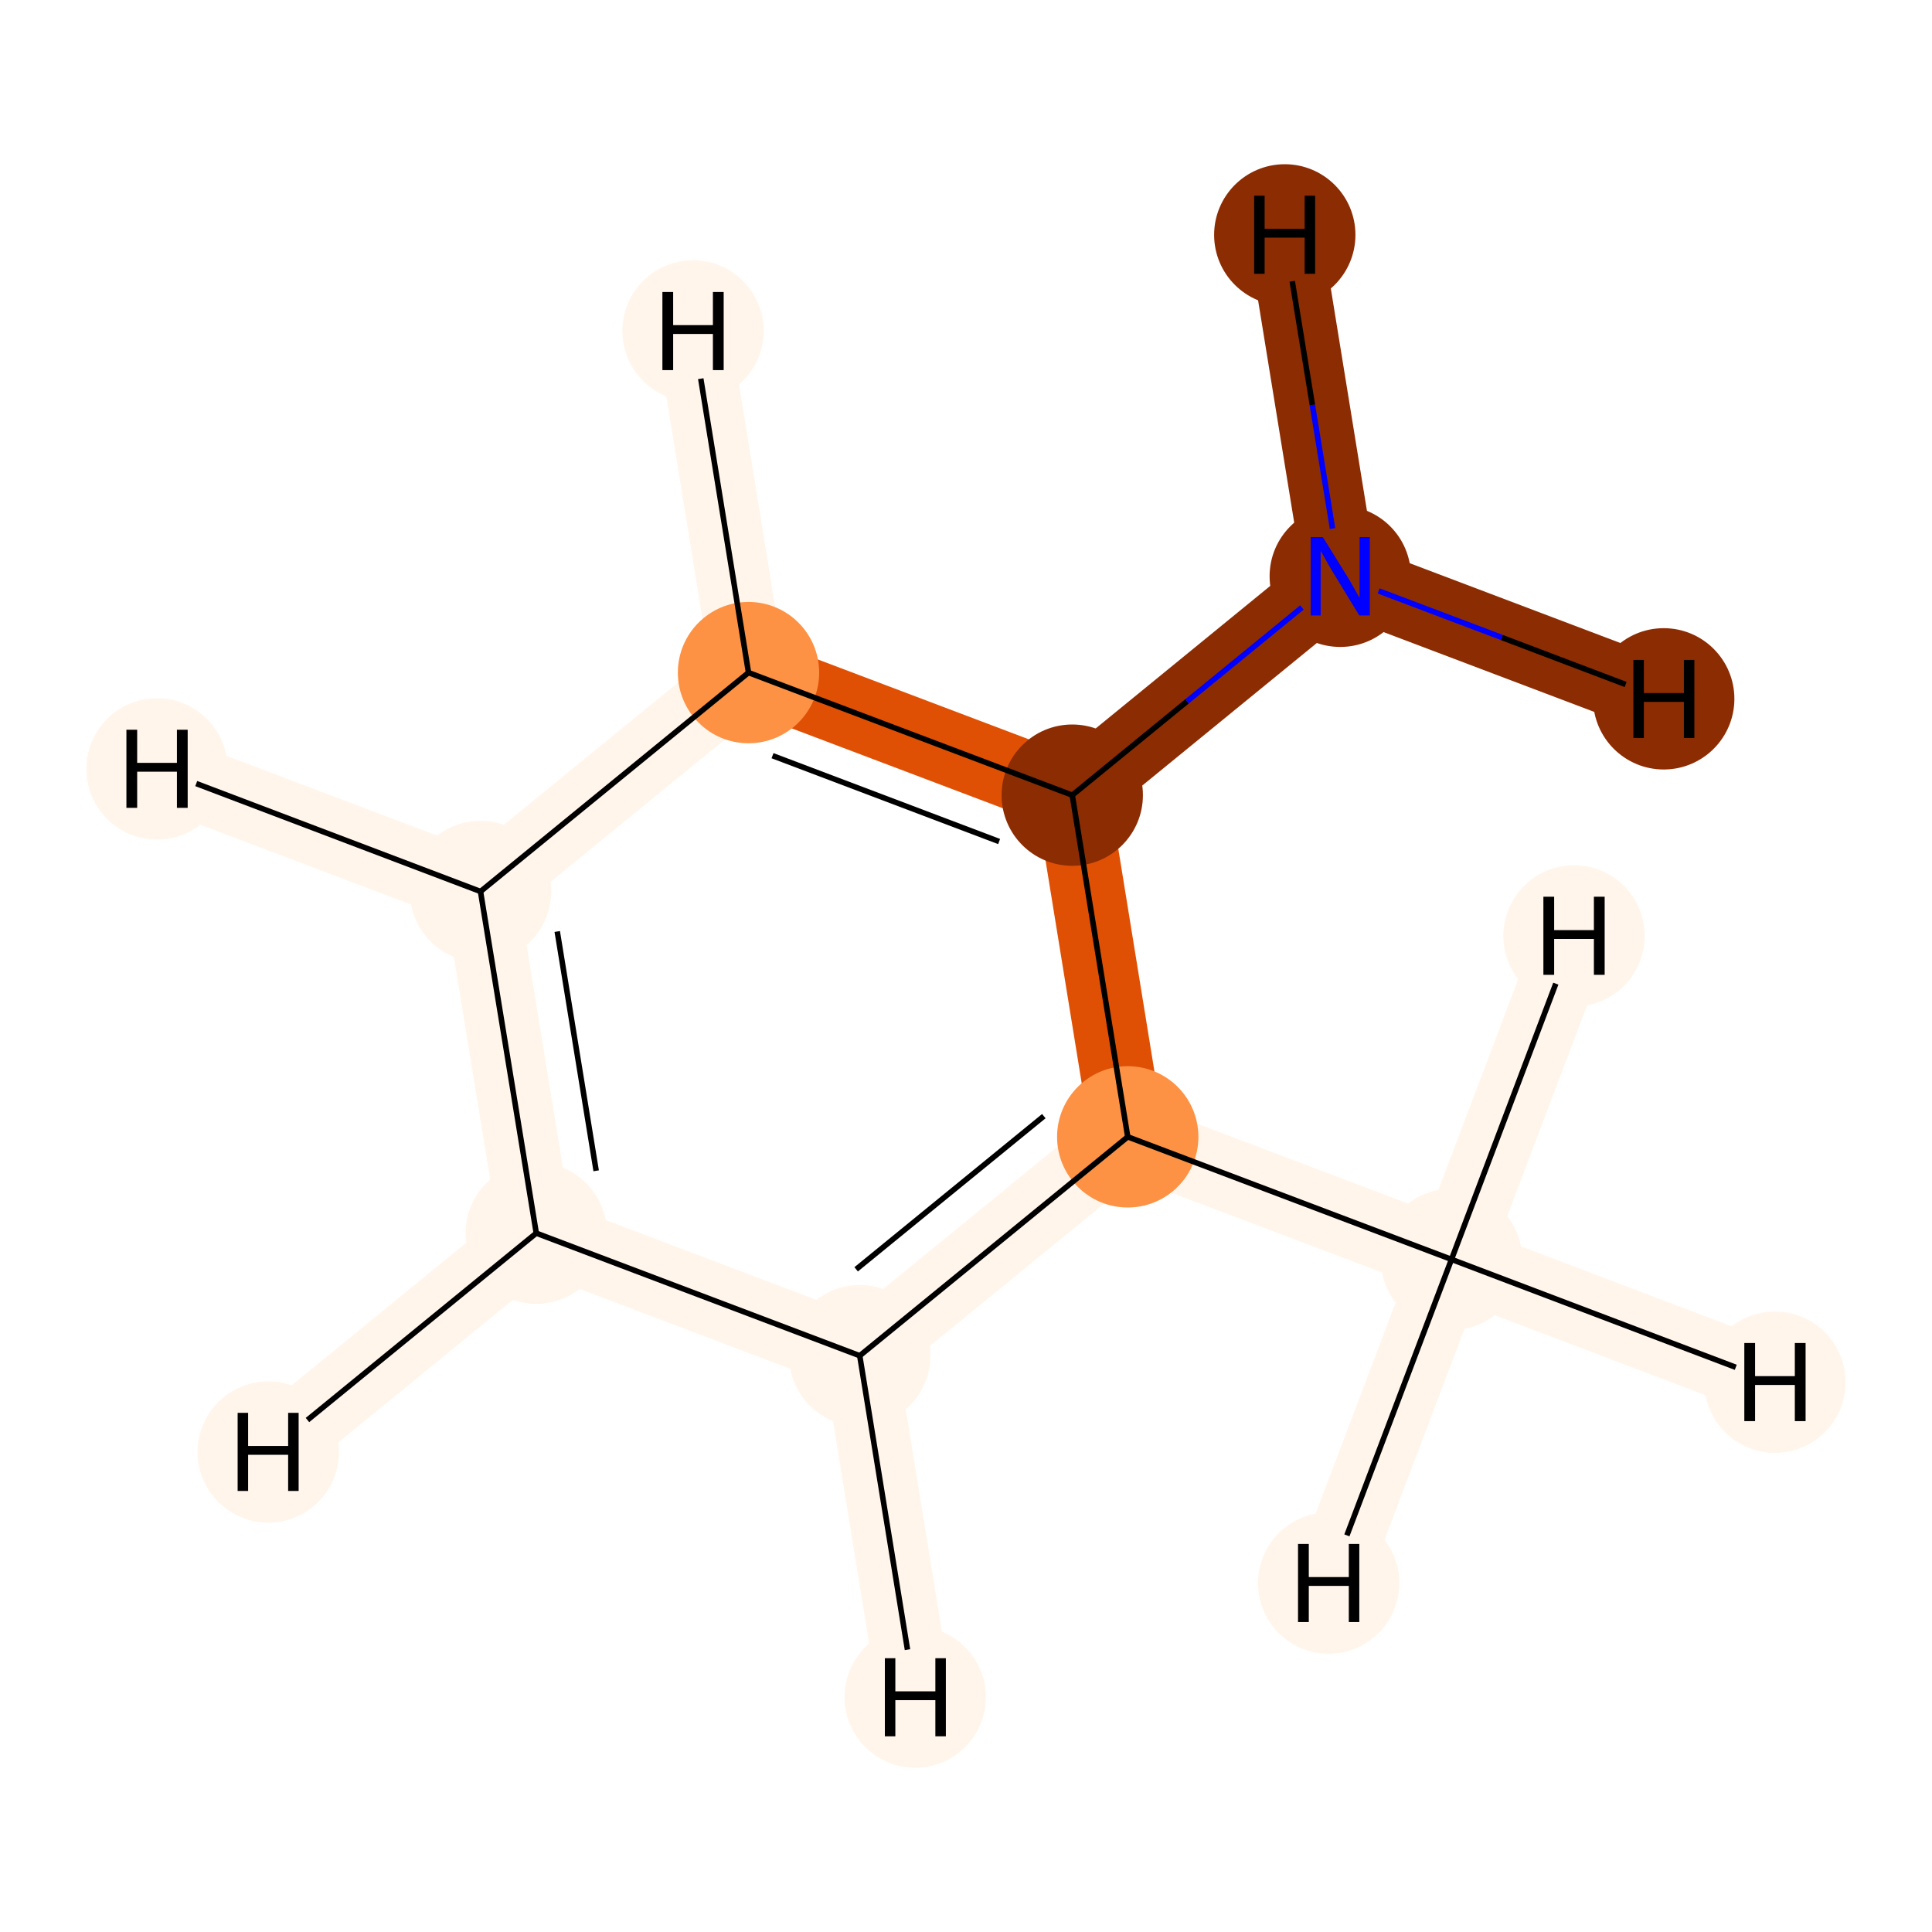 <?xml version='1.0' encoding='iso-8859-1'?>
<svg version='1.1' baseProfile='full'
              xmlns='http://www.w3.org/2000/svg'
                      xmlns:rdkit='http://www.rdkit.org/xml'
                      xmlns:xlink='http://www.w3.org/1999/xlink'
                  xml:space='preserve'
width='700px' height='700px' viewBox='0 0 700 700'>
<!-- END OF HEADER -->
<rect style='opacity:1.0;fill:#FFFFFF;stroke:none' width='700.0' height='700.0' x='0.0' y='0.0'> </rect>
<path d='M 525.9,456.3 L 408.6,411.9' style='fill:none;fill-rule:evenodd;stroke:#FFF5EB;stroke-width:26.7px;stroke-linecap:butt;stroke-linejoin:miter;stroke-opacity:1' />
<path d='M 525.9,456.3 L 643.1,500.8' style='fill:none;fill-rule:evenodd;stroke:#FFF5EB;stroke-width:26.7px;stroke-linecap:butt;stroke-linejoin:miter;stroke-opacity:1' />
<path d='M 525.9,456.3 L 481.4,573.6' style='fill:none;fill-rule:evenodd;stroke:#FFF5EB;stroke-width:26.7px;stroke-linecap:butt;stroke-linejoin:miter;stroke-opacity:1' />
<path d='M 525.9,456.3 L 570.3,339.1' style='fill:none;fill-rule:evenodd;stroke:#FFF5EB;stroke-width:26.7px;stroke-linecap:butt;stroke-linejoin:miter;stroke-opacity:1' />
<path d='M 408.6,411.9 L 311.5,491.2' style='fill:none;fill-rule:evenodd;stroke:#FFF5EB;stroke-width:26.7px;stroke-linecap:butt;stroke-linejoin:miter;stroke-opacity:1' />
<path d='M 408.6,411.9 L 388.5,288.1' style='fill:none;fill-rule:evenodd;stroke:#DF5005;stroke-width:26.7px;stroke-linecap:butt;stroke-linejoin:miter;stroke-opacity:1' />
<path d='M 311.5,491.2 L 194.3,446.8' style='fill:none;fill-rule:evenodd;stroke:#FFF5EB;stroke-width:26.7px;stroke-linecap:butt;stroke-linejoin:miter;stroke-opacity:1' />
<path d='M 311.5,491.2 L 331.6,614.9' style='fill:none;fill-rule:evenodd;stroke:#FFF5EB;stroke-width:26.7px;stroke-linecap:butt;stroke-linejoin:miter;stroke-opacity:1' />
<path d='M 194.3,446.8 L 174.1,323.0' style='fill:none;fill-rule:evenodd;stroke:#FFF5EB;stroke-width:26.7px;stroke-linecap:butt;stroke-linejoin:miter;stroke-opacity:1' />
<path d='M 194.3,446.8 L 97.2,526.1' style='fill:none;fill-rule:evenodd;stroke:#FFF5EB;stroke-width:26.7px;stroke-linecap:butt;stroke-linejoin:miter;stroke-opacity:1' />
<path d='M 174.1,323.0 L 271.2,243.7' style='fill:none;fill-rule:evenodd;stroke:#FFF5EB;stroke-width:26.7px;stroke-linecap:butt;stroke-linejoin:miter;stroke-opacity:1' />
<path d='M 174.1,323.0 L 56.9,278.6' style='fill:none;fill-rule:evenodd;stroke:#FFF5EB;stroke-width:26.7px;stroke-linecap:butt;stroke-linejoin:miter;stroke-opacity:1' />
<path d='M 271.2,243.7 L 388.5,288.1' style='fill:none;fill-rule:evenodd;stroke:#DF5005;stroke-width:26.7px;stroke-linecap:butt;stroke-linejoin:miter;stroke-opacity:1' />
<path d='M 271.2,243.7 L 251.1,119.9' style='fill:none;fill-rule:evenodd;stroke:#FFF5EB;stroke-width:26.7px;stroke-linecap:butt;stroke-linejoin:miter;stroke-opacity:1' />
<path d='M 388.5,288.1 L 485.6,208.8' style='fill:none;fill-rule:evenodd;stroke:#8C2C03;stroke-width:26.7px;stroke-linecap:butt;stroke-linejoin:miter;stroke-opacity:1' />
<path d='M 485.6,208.8 L 602.8,253.2' style='fill:none;fill-rule:evenodd;stroke:#8C2C03;stroke-width:26.7px;stroke-linecap:butt;stroke-linejoin:miter;stroke-opacity:1' />
<path d='M 485.6,208.8 L 465.5,85.1' style='fill:none;fill-rule:evenodd;stroke:#8C2C03;stroke-width:26.7px;stroke-linecap:butt;stroke-linejoin:miter;stroke-opacity:1' />
<ellipse cx='525.9' cy='456.3' rx='25.1' ry='25.1'  style='fill:#FFF5EB;fill-rule:evenodd;stroke:#FFF5EB;stroke-width:1.0px;stroke-linecap:butt;stroke-linejoin:miter;stroke-opacity:1' />
<ellipse cx='408.6' cy='411.9' rx='25.1' ry='25.1'  style='fill:#FD9244;fill-rule:evenodd;stroke:#FD9244;stroke-width:1.0px;stroke-linecap:butt;stroke-linejoin:miter;stroke-opacity:1' />
<ellipse cx='311.5' cy='491.2' rx='25.1' ry='25.1'  style='fill:#FFF5EB;fill-rule:evenodd;stroke:#FFF5EB;stroke-width:1.0px;stroke-linecap:butt;stroke-linejoin:miter;stroke-opacity:1' />
<ellipse cx='194.3' cy='446.8' rx='25.1' ry='25.1'  style='fill:#FFF5EB;fill-rule:evenodd;stroke:#FFF5EB;stroke-width:1.0px;stroke-linecap:butt;stroke-linejoin:miter;stroke-opacity:1' />
<ellipse cx='174.1' cy='323.0' rx='25.1' ry='25.1'  style='fill:#FFF5EB;fill-rule:evenodd;stroke:#FFF5EB;stroke-width:1.0px;stroke-linecap:butt;stroke-linejoin:miter;stroke-opacity:1' />
<ellipse cx='271.2' cy='243.7' rx='25.1' ry='25.1'  style='fill:#FD9244;fill-rule:evenodd;stroke:#FD9244;stroke-width:1.0px;stroke-linecap:butt;stroke-linejoin:miter;stroke-opacity:1' />
<ellipse cx='388.5' cy='288.1' rx='25.1' ry='25.1'  style='fill:#8C2C03;fill-rule:evenodd;stroke:#8C2C03;stroke-width:1.0px;stroke-linecap:butt;stroke-linejoin:miter;stroke-opacity:1' />
<ellipse cx='485.6' cy='208.8' rx='25.1' ry='25.1'  style='fill:#8C2C03;fill-rule:evenodd;stroke:#8C2C03;stroke-width:1.0px;stroke-linecap:butt;stroke-linejoin:miter;stroke-opacity:1' />
<ellipse cx='643.1' cy='500.8' rx='25.1' ry='25.1'  style='fill:#FFF5EB;fill-rule:evenodd;stroke:#FFF5EB;stroke-width:1.0px;stroke-linecap:butt;stroke-linejoin:miter;stroke-opacity:1' />
<ellipse cx='481.4' cy='573.6' rx='25.1' ry='25.1'  style='fill:#FFF5EB;fill-rule:evenodd;stroke:#FFF5EB;stroke-width:1.0px;stroke-linecap:butt;stroke-linejoin:miter;stroke-opacity:1' />
<ellipse cx='570.3' cy='339.1' rx='25.1' ry='25.1'  style='fill:#FFF5EB;fill-rule:evenodd;stroke:#FFF5EB;stroke-width:1.0px;stroke-linecap:butt;stroke-linejoin:miter;stroke-opacity:1' />
<ellipse cx='331.6' cy='614.9' rx='25.1' ry='25.1'  style='fill:#FFF5EB;fill-rule:evenodd;stroke:#FFF5EB;stroke-width:1.0px;stroke-linecap:butt;stroke-linejoin:miter;stroke-opacity:1' />
<ellipse cx='97.2' cy='526.1' rx='25.1' ry='25.1'  style='fill:#FFF5EB;fill-rule:evenodd;stroke:#FFF5EB;stroke-width:1.0px;stroke-linecap:butt;stroke-linejoin:miter;stroke-opacity:1' />
<ellipse cx='56.9' cy='278.6' rx='25.1' ry='25.1'  style='fill:#FFF5EB;fill-rule:evenodd;stroke:#FFF5EB;stroke-width:1.0px;stroke-linecap:butt;stroke-linejoin:miter;stroke-opacity:1' />
<ellipse cx='251.1' cy='119.9' rx='25.1' ry='25.1'  style='fill:#FFF5EB;fill-rule:evenodd;stroke:#FFF5EB;stroke-width:1.0px;stroke-linecap:butt;stroke-linejoin:miter;stroke-opacity:1' />
<ellipse cx='602.8' cy='253.2' rx='25.1' ry='25.1'  style='fill:#8C2C03;fill-rule:evenodd;stroke:#8C2C03;stroke-width:1.0px;stroke-linecap:butt;stroke-linejoin:miter;stroke-opacity:1' />
<ellipse cx='465.5' cy='85.1' rx='25.1' ry='25.1'  style='fill:#8C2C03;fill-rule:evenodd;stroke:#8C2C03;stroke-width:1.0px;stroke-linecap:butt;stroke-linejoin:miter;stroke-opacity:1' />
<path class='bond-0 atom-0 atom-1' d='M 525.9,456.3 L 408.6,411.9' style='fill:none;fill-rule:evenodd;stroke:#000000;stroke-width:2.0px;stroke-linecap:butt;stroke-linejoin:miter;stroke-opacity:1' />
<path class='bond-8 atom-0 atom-8' d='M 525.9,456.3 L 628.9,495.4' style='fill:none;fill-rule:evenodd;stroke:#000000;stroke-width:2.0px;stroke-linecap:butt;stroke-linejoin:miter;stroke-opacity:1' />
<path class='bond-9 atom-0 atom-9' d='M 525.9,456.3 L 488.0,556.3' style='fill:none;fill-rule:evenodd;stroke:#000000;stroke-width:2.0px;stroke-linecap:butt;stroke-linejoin:miter;stroke-opacity:1' />
<path class='bond-10 atom-0 atom-10' d='M 525.9,456.3 L 563.7,356.4' style='fill:none;fill-rule:evenodd;stroke:#000000;stroke-width:2.0px;stroke-linecap:butt;stroke-linejoin:miter;stroke-opacity:1' />
<path class='bond-1 atom-1 atom-2' d='M 408.6,411.9 L 311.5,491.2' style='fill:none;fill-rule:evenodd;stroke:#000000;stroke-width:2.0px;stroke-linecap:butt;stroke-linejoin:miter;stroke-opacity:1' />
<path class='bond-1 atom-1 atom-2' d='M 378.2,404.4 L 310.2,459.9' style='fill:none;fill-rule:evenodd;stroke:#000000;stroke-width:2.0px;stroke-linecap:butt;stroke-linejoin:miter;stroke-opacity:1' />
<path class='bond-7 atom-6 atom-1' d='M 388.5,288.1 L 408.6,411.9' style='fill:none;fill-rule:evenodd;stroke:#000000;stroke-width:2.0px;stroke-linecap:butt;stroke-linejoin:miter;stroke-opacity:1' />
<path class='bond-2 atom-2 atom-3' d='M 311.5,491.2 L 194.3,446.8' style='fill:none;fill-rule:evenodd;stroke:#000000;stroke-width:2.0px;stroke-linecap:butt;stroke-linejoin:miter;stroke-opacity:1' />
<path class='bond-11 atom-2 atom-11' d='M 311.5,491.2 L 328.8,597.7' style='fill:none;fill-rule:evenodd;stroke:#000000;stroke-width:2.0px;stroke-linecap:butt;stroke-linejoin:miter;stroke-opacity:1' />
<path class='bond-3 atom-3 atom-4' d='M 194.3,446.8 L 174.1,323.0' style='fill:none;fill-rule:evenodd;stroke:#000000;stroke-width:2.0px;stroke-linecap:butt;stroke-linejoin:miter;stroke-opacity:1' />
<path class='bond-3 atom-3 atom-4' d='M 216.0,424.2 L 201.9,337.5' style='fill:none;fill-rule:evenodd;stroke:#000000;stroke-width:2.0px;stroke-linecap:butt;stroke-linejoin:miter;stroke-opacity:1' />
<path class='bond-12 atom-3 atom-12' d='M 194.3,446.8 L 111.4,514.5' style='fill:none;fill-rule:evenodd;stroke:#000000;stroke-width:2.0px;stroke-linecap:butt;stroke-linejoin:miter;stroke-opacity:1' />
<path class='bond-4 atom-4 atom-5' d='M 174.1,323.0 L 271.2,243.7' style='fill:none;fill-rule:evenodd;stroke:#000000;stroke-width:2.0px;stroke-linecap:butt;stroke-linejoin:miter;stroke-opacity:1' />
<path class='bond-13 atom-4 atom-13' d='M 174.1,323.0 L 71.1,283.9' style='fill:none;fill-rule:evenodd;stroke:#000000;stroke-width:2.0px;stroke-linecap:butt;stroke-linejoin:miter;stroke-opacity:1' />
<path class='bond-5 atom-5 atom-6' d='M 271.2,243.7 L 388.5,288.1' style='fill:none;fill-rule:evenodd;stroke:#000000;stroke-width:2.0px;stroke-linecap:butt;stroke-linejoin:miter;stroke-opacity:1' />
<path class='bond-5 atom-5 atom-6' d='M 279.9,273.8 L 362.0,304.9' style='fill:none;fill-rule:evenodd;stroke:#000000;stroke-width:2.0px;stroke-linecap:butt;stroke-linejoin:miter;stroke-opacity:1' />
<path class='bond-14 atom-5 atom-14' d='M 271.2,243.7 L 253.9,137.2' style='fill:none;fill-rule:evenodd;stroke:#000000;stroke-width:2.0px;stroke-linecap:butt;stroke-linejoin:miter;stroke-opacity:1' />
<path class='bond-6 atom-6 atom-7' d='M 388.5,288.1 L 430.1,254.1' style='fill:none;fill-rule:evenodd;stroke:#000000;stroke-width:2.0px;stroke-linecap:butt;stroke-linejoin:miter;stroke-opacity:1' />
<path class='bond-6 atom-6 atom-7' d='M 430.1,254.1 L 471.7,220.1' style='fill:none;fill-rule:evenodd;stroke:#0000FF;stroke-width:2.0px;stroke-linecap:butt;stroke-linejoin:miter;stroke-opacity:1' />
<path class='bond-15 atom-7 atom-15' d='M 499.5,214.1 L 544.2,231.0' style='fill:none;fill-rule:evenodd;stroke:#0000FF;stroke-width:2.0px;stroke-linecap:butt;stroke-linejoin:miter;stroke-opacity:1' />
<path class='bond-15 atom-7 atom-15' d='M 544.2,231.0 L 589.0,248.0' style='fill:none;fill-rule:evenodd;stroke:#000000;stroke-width:2.0px;stroke-linecap:butt;stroke-linejoin:miter;stroke-opacity:1' />
<path class='bond-16 atom-7 atom-16' d='M 482.8,191.5 L 475.5,146.7' style='fill:none;fill-rule:evenodd;stroke:#0000FF;stroke-width:2.0px;stroke-linecap:butt;stroke-linejoin:miter;stroke-opacity:1' />
<path class='bond-16 atom-7 atom-16' d='M 475.5,146.7 L 468.2,101.9' style='fill:none;fill-rule:evenodd;stroke:#000000;stroke-width:2.0px;stroke-linecap:butt;stroke-linejoin:miter;stroke-opacity:1' />
<path  class='atom-7' d='M 479.3 194.6
L 488.6 209.6
Q 489.5 211.1, 491.0 213.8
Q 492.5 216.5, 492.6 216.6
L 492.6 194.6
L 496.3 194.6
L 496.3 223.0
L 492.5 223.0
L 482.5 206.6
Q 481.3 204.6, 480.1 202.4
Q 478.9 200.2, 478.5 199.6
L 478.5 223.0
L 474.9 223.0
L 474.9 194.6
L 479.3 194.6
' fill='#0000FF'/>
<path  class='atom-8' d='M 632.0 486.6
L 635.9 486.6
L 635.9 498.6
L 650.3 498.6
L 650.3 486.6
L 654.2 486.6
L 654.2 514.9
L 650.3 514.9
L 650.3 501.8
L 635.9 501.8
L 635.9 514.9
L 632.0 514.9
L 632.0 486.6
' fill='#000000'/>
<path  class='atom-9' d='M 470.3 559.4
L 474.2 559.4
L 474.2 571.4
L 488.7 571.4
L 488.7 559.4
L 492.5 559.4
L 492.5 587.7
L 488.7 587.7
L 488.7 574.6
L 474.2 574.6
L 474.2 587.7
L 470.3 587.7
L 470.3 559.4
' fill='#000000'/>
<path  class='atom-10' d='M 559.2 324.9
L 563.1 324.9
L 563.1 337.0
L 577.5 337.0
L 577.5 324.9
L 581.4 324.9
L 581.4 353.2
L 577.5 353.2
L 577.5 340.2
L 563.1 340.2
L 563.1 353.2
L 559.2 353.2
L 559.2 324.9
' fill='#000000'/>
<path  class='atom-11' d='M 320.6 600.8
L 324.4 600.8
L 324.4 612.8
L 338.9 612.8
L 338.9 600.8
L 342.7 600.8
L 342.7 629.1
L 338.9 629.1
L 338.9 616.0
L 324.4 616.0
L 324.4 629.1
L 320.6 629.1
L 320.6 600.8
' fill='#000000'/>
<path  class='atom-12' d='M 86.1 511.9
L 89.9 511.9
L 89.9 523.9
L 104.4 523.9
L 104.4 511.9
L 108.2 511.9
L 108.2 540.2
L 104.4 540.2
L 104.4 527.1
L 89.9 527.1
L 89.9 540.2
L 86.1 540.2
L 86.1 511.9
' fill='#000000'/>
<path  class='atom-13' d='M 45.8 264.4
L 49.7 264.4
L 49.7 276.4
L 64.1 276.4
L 64.1 264.4
L 68.0 264.4
L 68.0 292.7
L 64.1 292.7
L 64.1 279.6
L 49.7 279.6
L 49.7 292.7
L 45.8 292.7
L 45.8 264.4
' fill='#000000'/>
<path  class='atom-14' d='M 240.0 105.8
L 243.9 105.8
L 243.9 117.8
L 258.3 117.8
L 258.3 105.8
L 262.2 105.8
L 262.2 134.1
L 258.3 134.1
L 258.3 121.0
L 243.9 121.0
L 243.9 134.1
L 240.0 134.1
L 240.0 105.8
' fill='#000000'/>
<path  class='atom-15' d='M 591.8 239.1
L 595.6 239.1
L 595.6 251.1
L 610.1 251.1
L 610.1 239.1
L 613.9 239.1
L 613.9 267.4
L 610.1 267.4
L 610.1 254.3
L 595.6 254.3
L 595.6 267.4
L 591.8 267.4
L 591.8 239.1
' fill='#000000'/>
<path  class='atom-16' d='M 454.4 70.9
L 458.2 70.9
L 458.2 82.9
L 472.7 82.9
L 472.7 70.9
L 476.5 70.9
L 476.5 99.2
L 472.7 99.2
L 472.7 86.1
L 458.2 86.1
L 458.2 99.2
L 454.4 99.2
L 454.4 70.9
' fill='#000000'/>
</svg>
